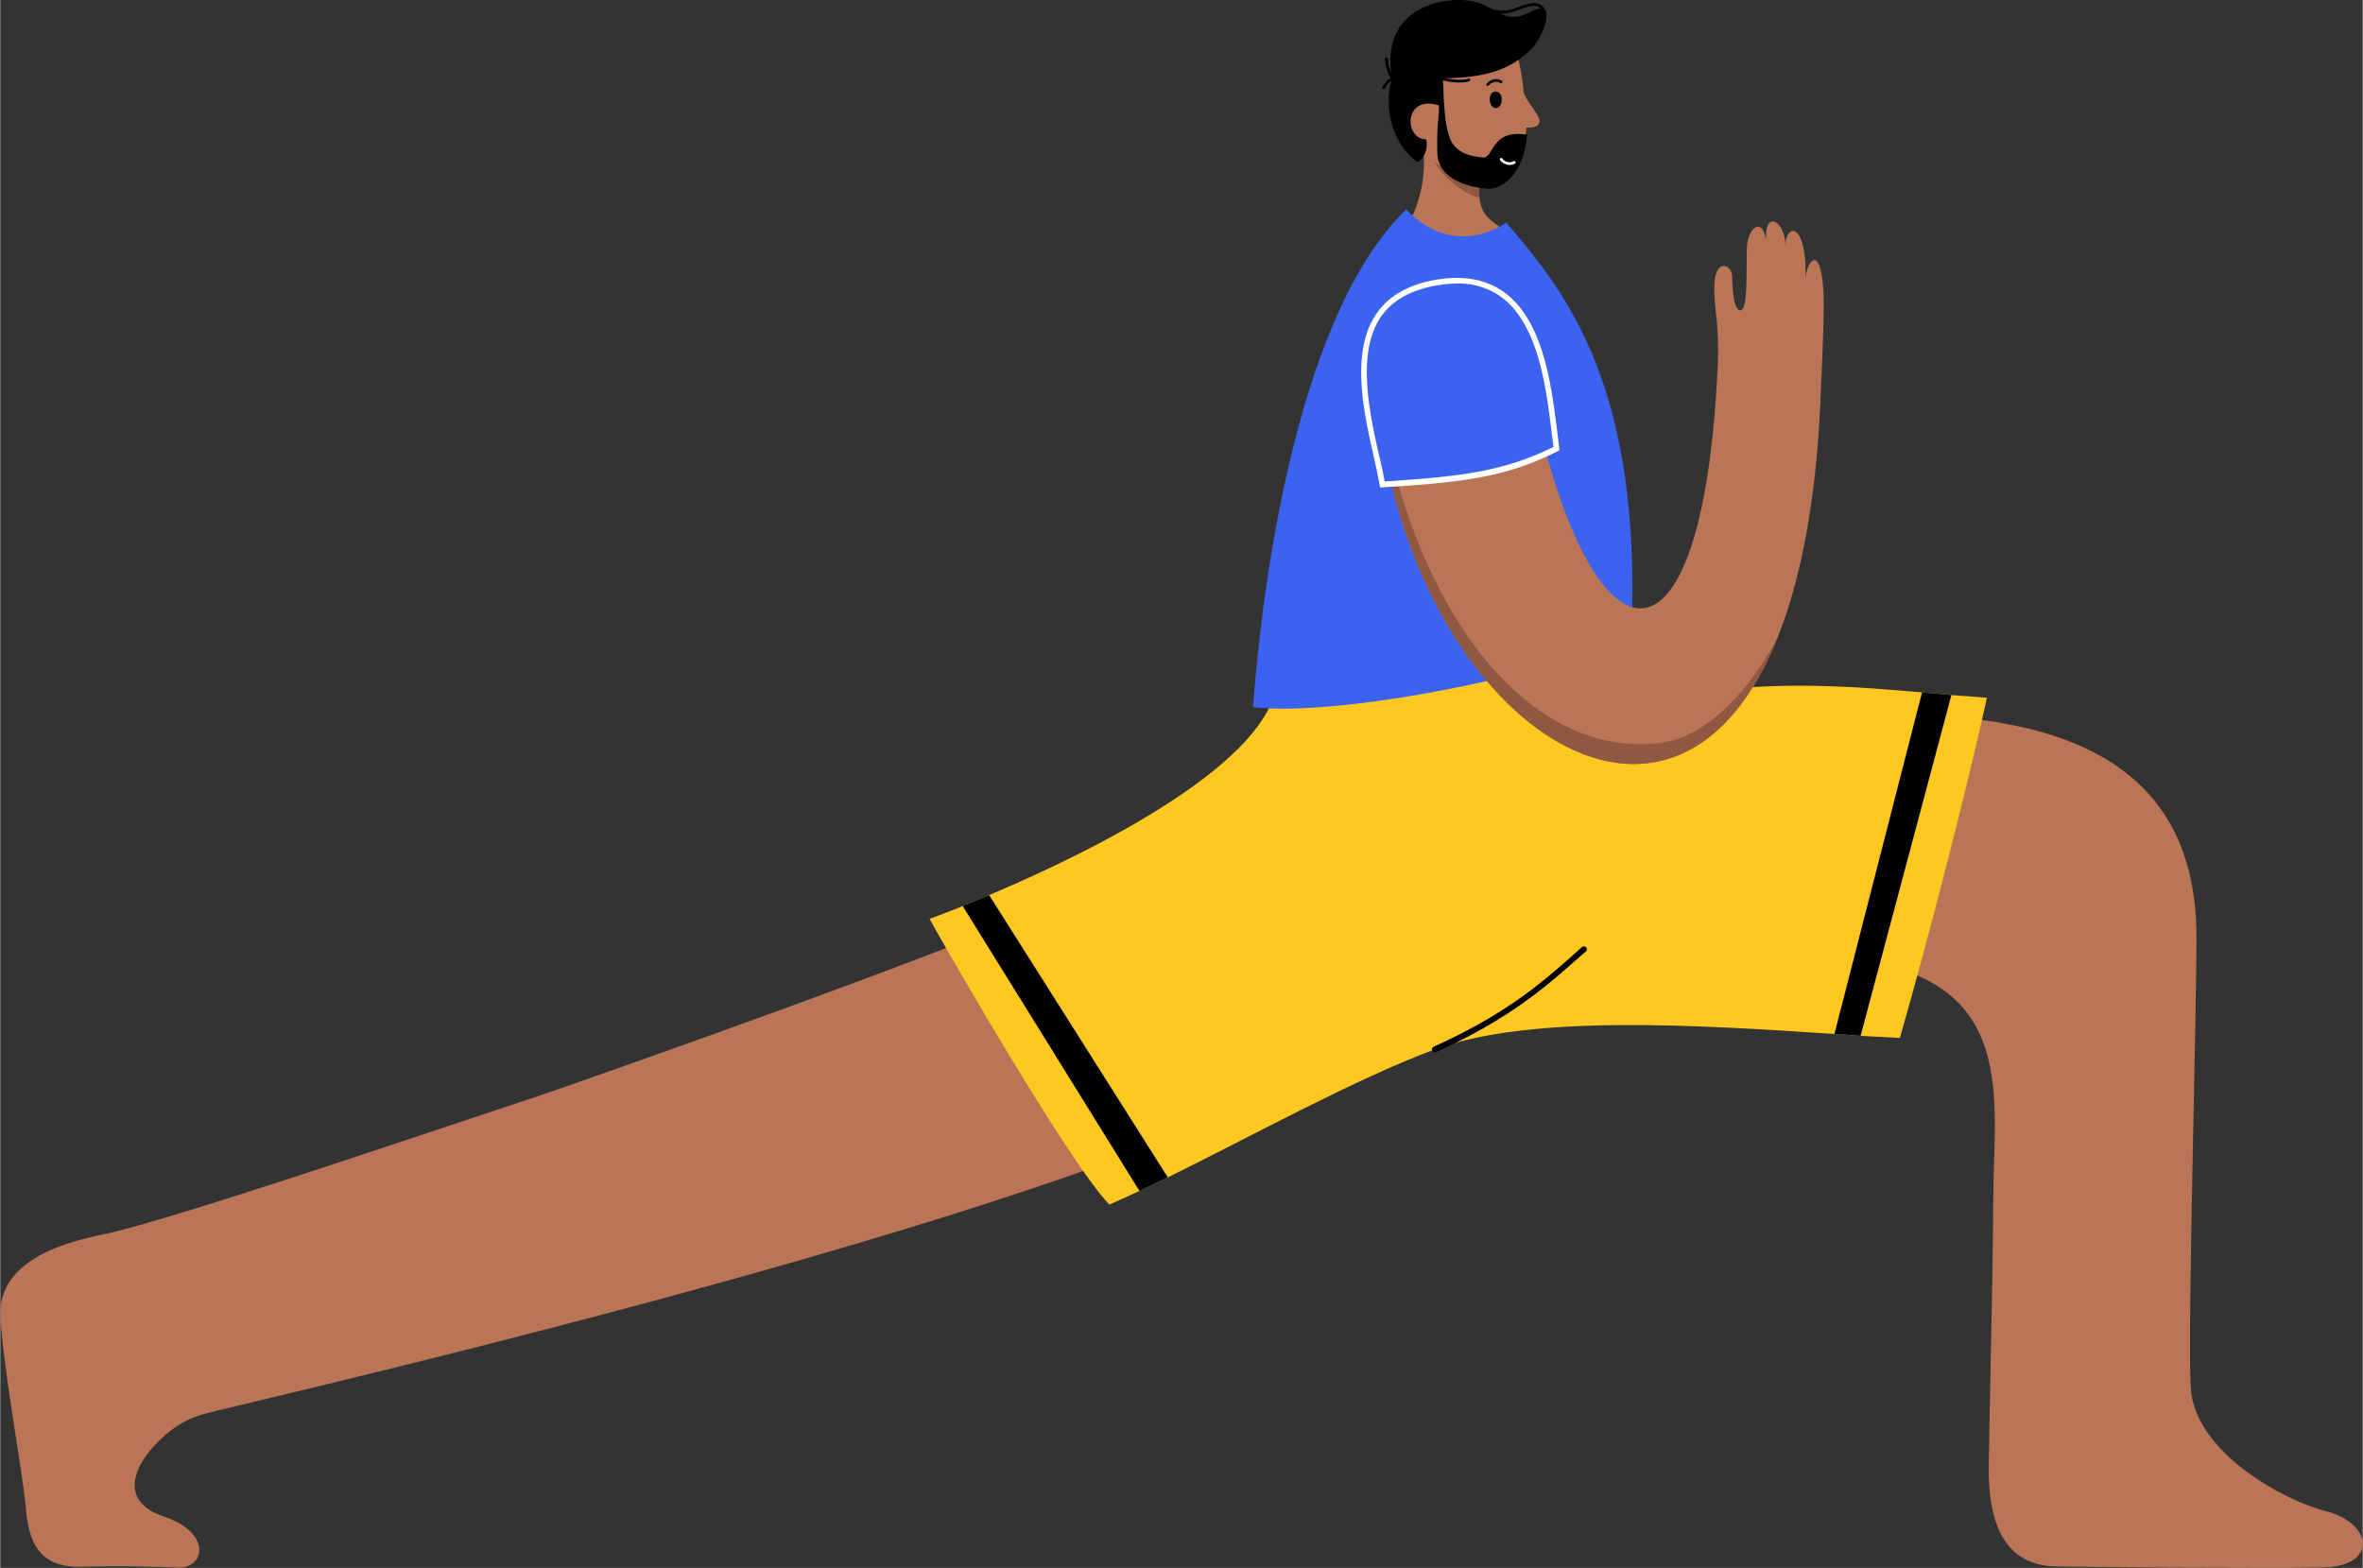 <svg xmlns="http://www.w3.org/2000/svg" width="884.6" height="587" viewBox="0.033 -0.068 884.585 587.117" style=""><rect x="0.033" y="-0.068" width="884.585" height="587.117" fill="#333333" stroke="none"/><g><title>iconsl187_377129408</title><g data-name="Layer 2"><path d="M555.5 79.3a14.4 14.4 0 0 1-1.6-5.3 36.9 36.9 0 0 1 .1-8.1 57 57 0 0 1 2-10c2.7-10-24.2-19-23.6-9.3.3 4.1.7 8.5.7 13.1a48.7 48.7 0 0 1-3.8 19.9c-1.9 4.5-6.8 2.8-8.4 5s6.3 11.2 23 11.6c14.1.3 20.3-4.3 19.7-8s-5.5-4.4-8.1-8.9z" fill="#ba7556"></path><path d="M536.7 59.6c2.3 5.7 11.4 13.2 17.2 14.4a36.9 36.9 0 0 1 .1-8.1z" fill="#915841"></path><g fill="#ba7556"><path d="M685.6 290.7c-4.3-5.9-6.2-7.3-6.9-5 3.8 3.3 7.3 5.5 6.9 5z"></path><path d="M870.8 565.8c-14.2-3.5-49.2-21.4-50.6-46.4-1.3-21.9 2.6-151.3 2.1-171.8-2-84.8-92.8-79.8-134.7-80.8-27-.7-17.2 11.7-8.9 18.9.7-2.3 2.6-.9 6.9 5 .4.5-3.1-1.7-6.9-5-1 3.8 1.1 17.6.9 37.9l4 35c72.9 3 62.9 50.9 62.7 88.5-.2 34.7-1.4 77-1.7 101.5-.4 26.7 9.1 37.6 25.3 37.9s78 .8 99.5.4 18.6-16.9 1.4-21.1z"></path></g><g fill="#ba7556"><path d="M414.1 329.6c-34.9 19-207.6 79.1-213 80.9-52.9 17.5-139.5 47-163.2 51.8-15.4 3.2-39.3 10.3-37.8 31.5s8.4 57.8 9.6 71.6 6.4 21.6 20.8 21.2 26 0 36.1.3 12.9-13-5.5-19.2-10.3-22 3.2-32.4a35.7 35.7 0 0 1 12.4-6c21-5.5 278.5-63.9 389.3-114.8a37.1 37.1 0 0 1-2.8-6.5c-1.2.3-.9.1-.1-.2s-.1-.2-.1-.3l2.1-.5c6.7-27.7-23.3-92.4-51-77.4z"></path><path d="M463.2 408c0-.1-.1-.1-.1-.2s-1.1.5.1.2z"></path><path d="M465.1 407c.6-.1.8-.2 0 0z"></path><path d="M463.2 408l1.8-.5a.8.8 0 0 1 .1-.4l-2 .7c0 .1.1.1.1.2z"></path></g><path d="M719.6 259.2c-25.5-2.2-52.3-4.4-85.9.2-21.9 3.1-28.5-7.2-29.2-13.6s-1-9.5-1.7-15.7c-18.4 7.5-101.5 4.3-123.9 4.1 0 6.7 0 10.3-.8 20.5-2.1 29.8-64.7 62.2-107.8 80.4l-9.9 4.1c-4.5 1.9-8.7 3.4-12.4 4.8.4 1.1 51 90 67.3 107l11.3-5.1 10.6-5.1c30.9-15.2 70.4-37 99.9-47.9 36-13.3 99.3-9.1 149.7-5.8l9.8.7 14.7.8c10.8-37.5 25.5-94.9 32.6-127.4l-13.3-1z" fill="#ffc821"></path><path d="M567.5 18.6c-9.5-31.1-48.6 24-43.5 30.6s15.5 13.4 24.5 18.2c17.9 9.5 23.1-14.3 22.9-19.7 3 .2 5-.5 5-2.6s-5.6-8.1-6-10.9a79 79 0 0 0-2.9-15.6z" fill="#ba7556"></path><path d="M562.2 30.1a4.4 4.4 0 0 0-5.6 1.2.4.4 0 0 0 .1.7c0 .1.2.1.3.1l.4-.2a3.5 3.5 0 0 1 4.3-.9.4.4 0 0 0 .7-.2c.2-.2.1-.5-.2-.7z"></path><path d="M573.4 4.2c-9.5 5.1-11.9-.6-20.5-3.4s-37-.2-31.7 28.7c-2.3 5.2-2.8 22.1 9.5 31.2a8 8 0 0 0 3.2-8.6c-8.3 0-8.5-16.9 4.8-12.7 2-2.7 1.1-7.3 1.8-10.2 19.6 0 27.3-5.6 32.6-10.7s9.8-19.5.3-14.3z"></path><path d="M559.8 34.2c-2.9.1-2.6 6.1.2 6.2s3.2-6.3-.2-6.2z"></path><path d="M549.7 29.4c-2.5.8-7.2.3-9.7-.6-.2-.1-.5.1-.6.3a.5.5 0 0 0 .3.7 20.8 20.8 0 0 0 6.6 1 13.5 13.5 0 0 0 3.7-.4.7.7 0 0 0 .4-.7.5.5 0 0 0-.7-.3z"></path><path d="M519.6 22a.6.6 0 0 0-.6-.5.5.5 0 0 0-.5.5 19.7 19.7 0 0 0 2.4 7.9.5.5 0 0 0 .5.3h.2a.6.6 0 0 0 .3-.7 18.7 18.7 0 0 1-2.3-7.5z"></path><path d="M521.3 29.1c-1.7.3-2.6 1.7-3.4 2.9l-.3.5a.5.5 0 0 0 .1.7h.3a.5.5 0 0 0 .5-.3l.3-.4c.7-1.2 1.4-2.2 2.7-2.5a.4.4 0 0 0 .4-.6c0-.1-.3-.3-.6-.3z"></path><path d="M576.8 1.7c-2.3-1.4-5.7-.1-8.7 1l-3 .9c-3.3.9-7.9-.3-10.8-1.7a.6.6 0 0 0-.7.3.6.6 0 0 0 .3.7c3 1.5 7.9 2.7 11.5 1.8l3-1c2.8-1.1 6-2.2 7.8-1.1a3.8 3.8 0 0 1 1.7 3 .6.6 0 0 0 .6.5.6.6 0 0 0 .5-.6 4.9 4.9 0 0 0-2.2-3.8z"></path><path d="M526.5 78.3c-43.2 41.8-54.8 150.9-57.4 186.4 29.1 3.7 104.9-10.2 141.7-26.3 4-92.9-23.8-128.4-46.9-155.1-13.9 9.1-28 5.3-37.4-5z" fill="#3c63f0"></path><path d="M676 104.6c.5-21.3-7-21.4-7.6-13 0-8.4-7.8-13.9-7.2-1.5-1.3-9.3-7-5.1-7.2 3.1-.2 10.1.3 22.5-2.3 22.9s-3.1-8-3.2-12.6-6.1-6.8-6.6 2.5 1.9 13.8 1.2 30.7c-5.5 124.3-49.1 118.2-71.7.6-9.3-48.7-57.6-20.7-56 6.1a9.2 9.2 0 0 0 .1 1.6c8 119.6 109.4 195 150 93.7 8.8-21.9 14.7-52.1 16.2-92 .3-7.5 1.4-28.8 1-37.3-1-18.8-6.5-11.6-6.7-4.8z" fill="#ba7556"></path><path d="M621.1 278.2c-50.5 5.6-93.1-51.3-105.6-133.2 8 119.6 109.4 195 150 93.7-8.9 16.9-25.1 37.4-44.4 39.5z" fill="#915841"></path><path d="M535.3 106.2c-38.2 8.4-21.6 53.4-17.7 75.1 32.6-2 46.8-4.3 65.1-13.4-3.3-25-5.7-70.9-47.4-61.7z" fill="#3c63f0"></path><path d="M583.1 162.3c-2.2-17.9-5.2-42.5-20.2-53.1-7.2-5.1-16.6-6.5-27.9-4-9.2 2.1-16.1 6.4-20.2 13-9.2 14.4-4.1 36.8-.4 53.1.8 3.7 1.6 7.2 2.1 10.2l.2.9h.9c32.2-1.9 46.9-4.2 65.6-13.5l.6-.3v-.7zm-64.7 17.9c-.5-2.8-1.2-6-2-9.3-3.6-16-8.5-37.9.1-51.6 3.9-6.1 10.3-10.1 19-12a44.7 44.7 0 0 1 10-1.2 27.2 27.2 0 0 1 16.2 4.8c14.2 10 17.2 34.1 19.3 51.7l.6 4.7c-17.9 8.7-32.4 11-63.2 12.9z" fill="#fff"></path><path d="M360.4 339.2l66.2 106.7 10.6-5.1-66.9-105.7z"></path><path d="M719.6 259.2l-32.8 127.9 9.8.7 34-127.6-11-1z"></path><path d="M554.9 58.9c-2.3-.5-7.2-.4-10.7-4.7s-3.7-17-3.9-23.3c0 0-1.9 4.8-1.6 8.5s-.9 6.5-.6 17.7 14.6 13.3 19.1 13.5 13.3-4.6 14.5-20.2c-14-2.3-12.2 9.3-16.8 8.5z"></path><path d="M566.6 60.3a3.1 3.1 0 0 1-4.1-1 .6.6 0 0 0-.8-.1.6.6 0 0 0-.1.7 4.7 4.7 0 0 0 3.6 1.8 4.6 4.6 0 0 0 2-.5.6.6 0 0 0 .1-.8.5.5 0 0 0-.7-.1z" fill="#fff"></path><path d="M592.1 354.7l-3.9 3.5c-11.5 10.1-24.5 21.5-51.5 33.7a1.1 1.1 0 0 0-.5 1.4.9.9 0 0 0 .9.6h.5c27.3-12.3 41-24.4 52-34.1l3.9-3.4a1.1 1.1 0 1 0-1.4-1.6z"></path></g></g></svg>